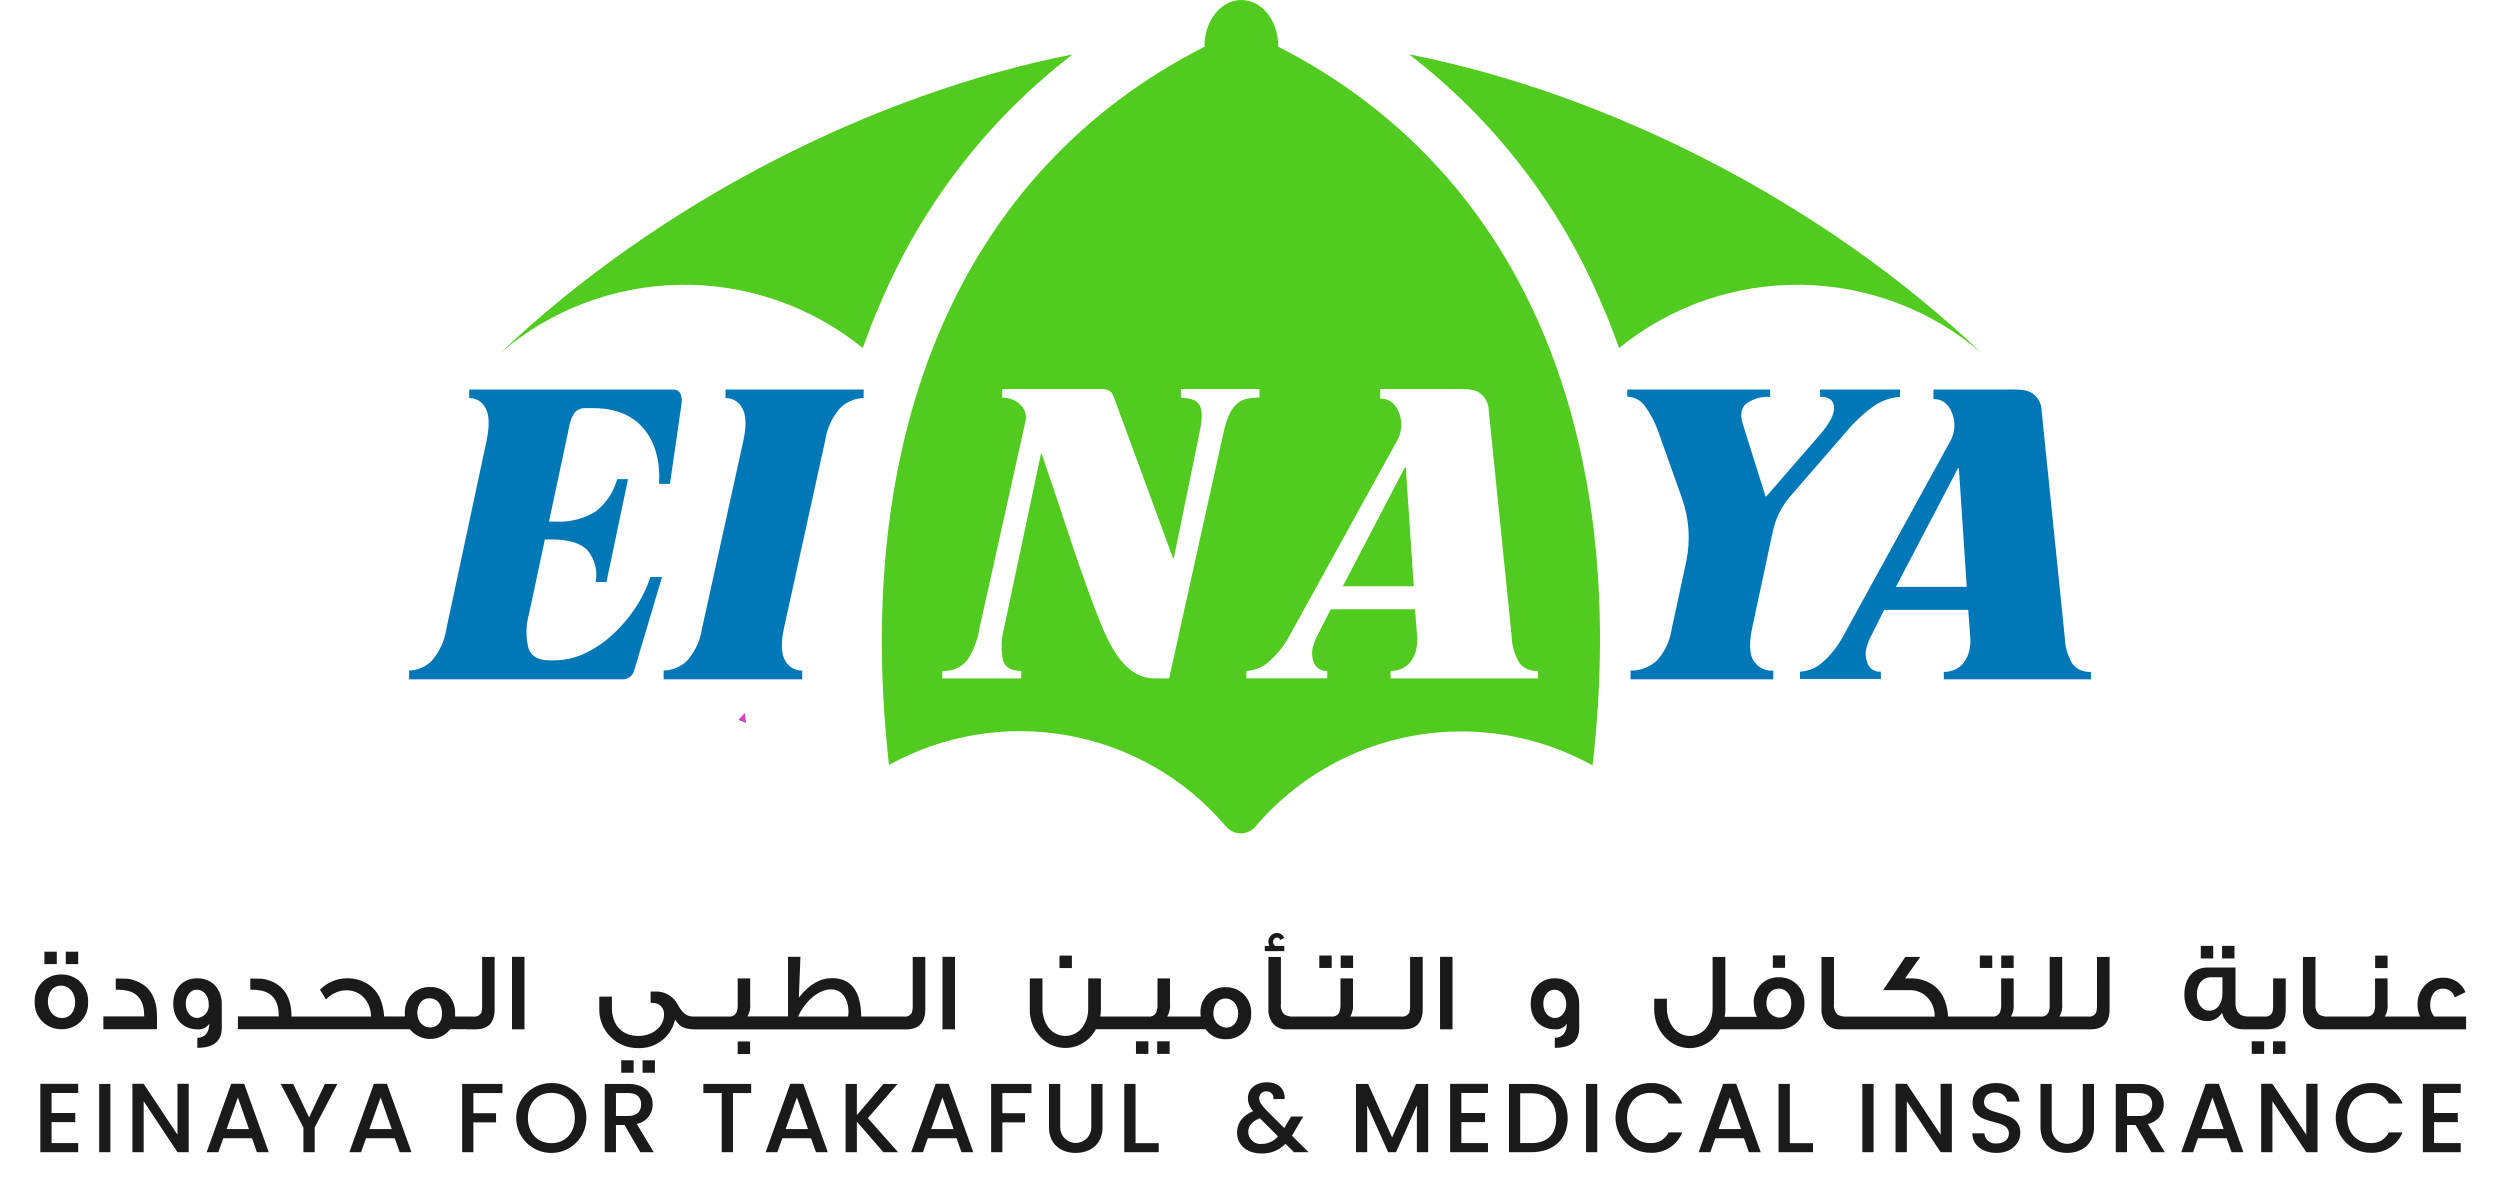 <svg width="115" height="55" viewBox="0 0 115 55" fill="none" xmlns="http://www.w3.org/2000/svg">
<path d="M1.856 53.001H3.597V52.582H2.372V51.618H3.461V51.199H2.372V50.277H3.597V49.856H1.856V53.001Z" fill="#1A1A1A"/>
<path d="M5.079 49.86H4.562V53.001H5.079V49.86Z" fill="#1A1A1A"/>
<path d="M8.164 52.197L6.609 49.856H6.09V53.001H6.609V50.656L8.164 53.001H8.68V49.856H8.164V52.197Z" fill="#1A1A1A"/>
<path d="M10.634 49.856L9.506 53.001H10.045L10.271 52.359H11.592L11.817 53.001H12.363L11.232 49.856H10.634ZM10.425 51.938L10.942 50.481L11.454 51.938H10.425Z" fill="#1A1A1A"/>
<path d="M14.217 51.401L13.487 49.86H12.911L13.958 51.864V53.001H14.476V51.864L15.519 49.86H14.946L14.217 51.401Z" fill="#1A1A1A"/>
<path d="M17.2 49.856L16.071 53.001H16.61L16.838 52.359H18.157L18.385 53.001H18.928L17.799 49.856H17.2ZM16.991 51.938L17.509 50.481L18.021 51.938H16.991Z" fill="#1A1A1A"/>
<path d="M21.259 53.001H21.775V51.628H22.818V51.208H21.775V50.281H23.113V49.86H21.259V53.001Z" fill="#1A1A1A"/>
<path d="M25.364 49.821C25.044 49.82 24.732 49.913 24.466 50.09C24.2 50.266 23.992 50.517 23.87 50.811C23.747 51.105 23.715 51.429 23.777 51.741C23.839 52.053 23.993 52.34 24.219 52.565C24.445 52.79 24.732 52.944 25.046 53.005C25.359 53.067 25.684 53.035 25.979 52.913C26.274 52.791 26.526 52.584 26.703 52.319C26.88 52.054 26.974 51.742 26.973 51.424C26.978 51.212 26.939 51.002 26.86 50.805C26.781 50.608 26.662 50.43 26.512 50.28C26.362 50.13 26.182 50.012 25.985 49.933C25.788 49.854 25.576 49.816 25.364 49.821ZM25.364 52.586C24.737 52.586 24.283 52.134 24.283 51.424C24.283 50.714 24.737 50.272 25.364 50.272C25.991 50.272 26.442 50.714 26.442 51.424C26.442 52.134 25.989 52.586 25.364 52.586Z" fill="#1A1A1A"/>
<path d="M30.023 50.801C30.023 50.289 29.655 49.86 28.907 49.86H27.818V53.001H28.334V51.751H28.729L29.454 53.001H30.071L29.291 51.699C29.5 51.66 29.688 51.548 29.822 51.384C29.956 51.22 30.027 51.013 30.023 50.801ZM28.334 51.335V50.281H28.907C29.31 50.281 29.492 50.489 29.492 50.801C29.492 51.114 29.31 51.335 28.907 51.335H28.334Z" fill="#1A1A1A"/>
<path d="M32.355 50.281H33.198V53.001H33.716V50.281H34.554V49.86H32.355V50.281Z" fill="#1A1A1A"/>
<path d="M36.35 49.856L35.221 53.001H35.76L35.988 52.359H37.307L37.535 53.001H38.078L36.95 49.856H36.35ZM36.141 51.938L36.657 50.481L37.171 51.938H36.141Z" fill="#1A1A1A"/>
<path d="M41.289 49.86H40.639L39.416 51.293V49.86H38.898V53.001H39.416V51.597L40.635 53.001H41.312L39.92 51.432L41.289 49.86Z" fill="#1A1A1A"/>
<path d="M43.042 49.856L41.914 53.001H42.453L42.681 52.359H44L44.228 53.001H44.771L43.642 49.856H43.042ZM42.834 51.938L43.352 50.481L43.864 51.938H42.834Z" fill="#1A1A1A"/>
<path d="M45.593 53.001H46.109V51.628H47.152V51.208H46.109V50.281H47.447V49.86H45.593V53.001Z" fill="#1A1A1A"/>
<path d="M50.199 51.864C50.199 52.052 50.124 52.234 49.99 52.367C49.856 52.501 49.674 52.576 49.484 52.576C49.295 52.576 49.113 52.501 48.979 52.367C48.845 52.234 48.77 52.052 48.77 51.864V49.86H48.253V51.853C48.253 52.653 48.816 53.034 49.478 53.034C50.141 53.034 50.716 52.653 50.716 51.853V49.86H50.199V51.864Z" fill="#1A1A1A"/>
<path d="M52.235 49.86H51.717V53.001H53.301V52.586H52.235V49.86Z" fill="#1A1A1A"/>
<path d="M59.54 52.057L59.948 51.362H59.39L59.076 51.891L58.24 51.058C58.019 50.818 57.922 50.678 57.922 50.508C57.923 50.465 57.933 50.423 57.95 50.385C57.968 50.346 57.993 50.312 58.025 50.283C58.056 50.255 58.093 50.233 58.134 50.219C58.174 50.206 58.217 50.2 58.259 50.204C58.305 50.201 58.35 50.209 58.393 50.226C58.435 50.244 58.473 50.271 58.503 50.305C58.534 50.339 58.556 50.379 58.569 50.423C58.582 50.467 58.584 50.513 58.577 50.558H59.093C59.124 50.127 58.83 49.785 58.282 49.785C57.734 49.785 57.404 50.108 57.404 50.512C57.403 50.735 57.489 50.951 57.645 51.112C57.145 51.32 56.905 51.672 56.905 52.097C56.905 52.684 57.358 53.061 58.04 53.061C58.243 53.066 58.445 53.029 58.633 52.952C58.822 52.875 58.992 52.76 59.133 52.613L59.522 53.001H60.197L59.432 52.243C59.463 52.191 59.505 52.12 59.54 52.057ZM58.035 52.622C57.959 52.629 57.881 52.621 57.808 52.597C57.735 52.574 57.667 52.535 57.609 52.484C57.551 52.434 57.505 52.371 57.472 52.302C57.439 52.232 57.421 52.157 57.419 52.08C57.419 51.799 57.586 51.582 57.952 51.439L58.788 52.272C58.695 52.382 58.579 52.47 58.448 52.53C58.318 52.59 58.175 52.622 58.031 52.622H58.035Z" fill="#1A1A1A"/>
<path d="M64.038 52.324L62.933 49.86H62.375V53.001H62.891V50.849L63.856 53.001H64.216L65.177 50.849V53.001H65.694V49.86H65.14L64.038 52.324Z" fill="#1A1A1A"/>
<path d="M66.705 53.001H68.447V52.582H67.222V51.618H68.311V51.199H67.222V50.277H68.447V49.856H66.705V53.001Z" fill="#1A1A1A"/>
<path d="M70.441 49.86H69.412V53.001H70.441C71.452 53.001 72.113 52.409 72.113 51.443C72.113 50.477 71.452 49.86 70.441 49.86ZM70.441 52.582H69.928V50.291H70.441C71.185 50.291 71.584 50.735 71.584 51.453C71.584 52.172 71.185 52.582 70.441 52.582Z" fill="#1A1A1A"/>
<path d="M73.473 49.86H72.957V53.001H73.473V49.86Z" fill="#1A1A1A"/>
<path d="M75.923 50.272C76.095 50.264 76.266 50.306 76.415 50.394C76.564 50.481 76.683 50.61 76.759 50.764H77.386C77.271 50.474 77.069 50.228 76.806 50.059C76.544 49.89 76.235 49.806 75.923 49.821C75.496 49.821 75.087 49.989 74.785 50.29C74.483 50.591 74.314 50.999 74.314 51.424C74.314 51.849 74.483 52.257 74.785 52.558C75.087 52.859 75.496 53.028 75.923 53.028C76.235 53.042 76.543 52.96 76.806 52.791C77.068 52.623 77.271 52.377 77.386 52.089H76.759C76.684 52.243 76.564 52.373 76.416 52.46C76.267 52.548 76.096 52.59 75.923 52.582C75.296 52.582 74.845 52.134 74.845 51.424C74.845 50.714 75.298 50.272 75.923 50.272Z" fill="#1A1A1A"/>
<path d="M79.265 49.856L78.137 53.001H78.676L78.904 52.359H80.223L80.448 53.001H80.994L79.865 49.856H79.265ZM79.056 51.938L79.573 50.481L80.087 51.938H79.056Z" fill="#1A1A1A"/>
<path d="M82.332 49.86H81.813V53.001H83.398V52.586H82.332V49.86Z" fill="#1A1A1A"/>
<path d="M86.184 49.86H85.668V53.001H86.184V49.86Z" fill="#1A1A1A"/>
<path d="M89.269 52.197L87.714 49.856H87.195V53.001H87.714V50.656L89.269 53.001H89.785V49.856H89.269V52.197Z" fill="#1A1A1A"/>
<path d="M91.265 50.697C91.265 50.393 91.497 50.249 91.796 50.258C91.921 50.247 92.045 50.285 92.144 50.362C92.242 50.439 92.308 50.551 92.327 50.674H92.897C92.854 50.137 92.427 49.821 91.823 49.821C91.179 49.821 90.738 50.164 90.738 50.714C90.738 51.872 92.41 51.378 92.41 52.139C92.41 52.405 92.201 52.599 91.844 52.599C91.776 52.606 91.708 52.6 91.642 52.581C91.577 52.562 91.516 52.529 91.463 52.486C91.411 52.443 91.368 52.389 91.337 52.329C91.305 52.268 91.287 52.202 91.282 52.134H90.728C90.728 52.69 91.213 53.034 91.844 53.034C92.546 53.034 92.933 52.582 92.933 52.111C92.925 50.964 91.265 51.405 91.265 50.697Z" fill="#1A1A1A"/>
<path d="M95.807 51.864C95.812 51.96 95.798 52.057 95.764 52.148C95.731 52.239 95.679 52.322 95.612 52.392C95.545 52.462 95.465 52.518 95.376 52.556C95.287 52.595 95.19 52.614 95.093 52.614C94.996 52.614 94.9 52.595 94.811 52.556C94.722 52.518 94.641 52.462 94.574 52.392C94.507 52.322 94.456 52.239 94.422 52.148C94.389 52.057 94.374 51.96 94.379 51.864V49.86H93.863V51.853C93.863 52.653 94.425 53.034 95.086 53.034C95.746 53.034 96.325 52.653 96.325 51.853V49.86H95.807V51.864Z" fill="#1A1A1A"/>
<path d="M99.532 50.801C99.532 50.289 99.164 49.86 98.415 49.86H97.326V53.001H97.843V51.751H98.238L98.963 53.001H99.58L98.8 51.699C99.009 51.66 99.197 51.548 99.331 51.384C99.465 51.22 99.536 51.013 99.532 50.801ZM97.843 51.335V50.281H98.415C98.819 50.281 99.001 50.489 99.001 50.801C99.001 51.114 98.819 51.335 98.415 51.335H97.843Z" fill="#1A1A1A"/>
<path d="M101.467 49.856L100.339 53.001H100.88L101.106 52.359H102.427L102.652 53.001H103.198L102.067 49.856H101.467ZM101.258 51.938L101.774 50.481L102.287 51.938H101.258Z" fill="#1A1A1A"/>
<path d="M106.089 52.197L104.531 49.856H104.015V53.001H104.531V50.656L106.089 53.001H106.605V49.856H106.089V52.197Z" fill="#1A1A1A"/>
<path d="M109.052 50.272C109.225 50.264 109.396 50.306 109.545 50.393C109.693 50.48 109.813 50.609 109.889 50.764H110.516C110.401 50.474 110.198 50.228 109.936 50.059C109.673 49.89 109.365 49.806 109.052 49.821C108.626 49.821 108.216 49.989 107.914 50.29C107.613 50.591 107.443 50.999 107.443 51.424C107.443 51.849 107.613 52.257 107.914 52.558C108.216 52.859 108.626 53.028 109.052 53.028C109.364 53.042 109.673 52.96 109.935 52.791C110.197 52.623 110.4 52.377 110.516 52.089H109.889C109.813 52.243 109.694 52.373 109.545 52.461C109.396 52.548 109.225 52.591 109.052 52.582C108.425 52.582 107.974 52.134 107.974 51.424C107.974 50.714 108.428 50.272 109.052 50.272Z" fill="#1A1A1A"/>
<path d="M111.452 53.001H113.193V52.582H111.968V51.618H113.057V51.199H111.968V50.277H113.193V49.856H111.452V53.001Z" fill="#1A1A1A"/>
<path d="M3.597 43.777H3.026V44.349H3.597V43.777Z" fill="#1A1A1A"/>
<path d="M2.612 43.777H2.042V44.349H2.612V43.777Z" fill="#1A1A1A"/>
<path d="M2.83 44.826C2.665 44.822 2.5 44.851 2.347 44.912C2.194 44.974 2.055 45.066 1.939 45.183C1.824 45.3 1.733 45.44 1.674 45.594C1.615 45.748 1.589 45.912 1.596 46.076C1.588 46.241 1.614 46.407 1.672 46.562C1.731 46.717 1.821 46.858 1.936 46.977C2.052 47.096 2.191 47.19 2.345 47.253C2.498 47.316 2.663 47.347 2.83 47.344C2.994 47.349 3.158 47.319 3.31 47.258C3.463 47.196 3.601 47.104 3.716 46.986C3.831 46.869 3.92 46.729 3.978 46.576C4.036 46.422 4.061 46.258 4.052 46.095C4.061 45.93 4.036 45.765 3.978 45.611C3.921 45.456 3.832 45.315 3.717 45.196C3.603 45.077 3.465 44.983 3.312 44.919C3.159 44.856 2.995 44.824 2.83 44.826ZM2.85 46.828C2.478 46.828 2.203 46.503 2.203 46.074C2.203 45.645 2.432 45.341 2.809 45.341C3.185 45.341 3.457 45.666 3.457 46.101C3.457 46.536 3.218 46.828 2.85 46.828Z" fill="#1A1A1A"/>
<path d="M7.221 46.761C7.221 45.878 6.873 45.323 6.176 45.095C6.075 45.059 5.971 45.034 5.865 45.022C5.793 45.022 5.612 45.012 5.325 45.012V45.526C5.501 45.523 5.677 45.538 5.85 45.572C6.372 45.687 6.636 46.078 6.636 46.755H4.755V47.342H7.221V46.761Z" fill="#1A1A1A"/>
<path d="M9.077 47.742V48.2C9.828 48.2 10.202 47.89 10.202 47.278V46.188C10.202 45.507 9.765 45.001 9.081 45.001C8.398 45.001 7.969 45.476 7.969 46.172C7.969 46.867 8.415 47.349 9.081 47.349C9.188 47.36 9.297 47.342 9.394 47.295C9.491 47.249 9.573 47.177 9.631 47.086C9.621 47.488 9.439 47.732 9.077 47.742ZM9.077 46.828C8.762 46.828 8.544 46.534 8.544 46.172C8.544 45.809 8.753 45.526 9.052 45.526C9.351 45.526 9.602 45.795 9.602 46.199C9.61 46.274 9.602 46.35 9.58 46.423C9.558 46.496 9.522 46.563 9.473 46.622C9.425 46.68 9.365 46.729 9.298 46.764C9.231 46.799 9.157 46.821 9.081 46.828H9.077Z" fill="#1A1A1A"/>
<path d="M21.453 47.348H21.884C22.463 47.348 22.753 47.04 22.753 46.415V44.02H22.178V46.22C22.185 46.345 22.172 46.47 22.139 46.59C22.101 46.651 22.046 46.7 21.98 46.73C21.915 46.761 21.842 46.771 21.771 46.761H20.935V46.611C20.945 46.294 20.831 45.985 20.617 45.749C20.511 45.635 20.381 45.544 20.237 45.484C20.093 45.425 19.937 45.397 19.781 45.403C19.626 45.399 19.472 45.426 19.328 45.483C19.185 45.54 19.054 45.625 18.945 45.734C18.837 45.848 18.754 45.982 18.699 46.128C18.643 46.275 18.618 46.43 18.623 46.586C18.62 46.643 18.62 46.7 18.623 46.757H17.672C17.624 46.038 17.367 45.539 16.894 45.249C16.61 45.08 16.283 44.995 15.952 45.001C15.716 45.003 15.484 45.052 15.268 45.147C15.063 45.24 14.875 45.368 14.714 45.526C14.844 45.722 14.936 45.872 14.994 45.98C15.123 45.837 15.282 45.725 15.46 45.653C15.598 45.592 15.745 45.559 15.895 45.555C16.064 45.546 16.232 45.576 16.387 45.643C16.541 45.711 16.678 45.813 16.786 45.943C16.971 46.175 17.07 46.464 17.064 46.761H13.408C13.408 45.878 13.055 45.32 12.363 45.095C12.263 45.059 12.159 45.034 12.053 45.022C11.98 45.022 11.799 45.012 11.514 45.012V45.526C11.69 45.523 11.865 45.538 12.037 45.572C12.562 45.687 12.825 46.078 12.825 46.755H10.944V47.342H18.853C18.964 47.483 19.106 47.596 19.267 47.674C19.429 47.752 19.606 47.793 19.785 47.793C19.965 47.793 20.142 47.752 20.303 47.674C20.465 47.596 20.606 47.483 20.717 47.342H21.453V47.348ZM20.199 47.065C20.151 47.13 20.087 47.181 20.015 47.215C19.942 47.249 19.861 47.265 19.781 47.261C19.424 47.261 19.196 46.957 19.196 46.584C19.191 46.422 19.239 46.263 19.332 46.13C19.378 46.064 19.441 46.01 19.514 45.974C19.587 45.937 19.668 45.919 19.75 45.922C19.834 45.919 19.919 45.937 19.995 45.973C20.072 46.009 20.139 46.063 20.191 46.13C20.286 46.267 20.335 46.432 20.331 46.599C20.343 46.763 20.3 46.927 20.209 47.065H20.199Z" fill="#1A1A1A"/>
<path d="M24.126 44.014H23.552V47.349H24.126V44.014Z" fill="#1A1A1A"/>
<path d="M30.127 48.773H29.557V49.346H30.127V48.773Z" fill="#1A1A1A"/>
<path d="M29.147 48.773H28.576V49.346H29.147V48.773Z" fill="#1A1A1A"/>
<path d="M34.504 47.907H33.934V48.486H34.504V47.907Z" fill="#1A1A1A"/>
<path d="M42.564 46.416V44.02H41.985V46.22C41.992 46.345 41.977 46.47 41.943 46.59C41.905 46.652 41.85 46.7 41.785 46.731C41.719 46.761 41.647 46.772 41.575 46.761H39.617C39.602 45.589 39.151 44.995 38.275 44.995C37.727 44.995 37.23 45.274 36.747 45.889L36.82 44.014H36.249V46.755H34.385C34.489 46.573 34.532 46.363 34.508 46.155V45.005H33.934V46.193C33.942 46.326 33.921 46.459 33.873 46.584C33.839 46.644 33.788 46.693 33.726 46.724C33.664 46.756 33.595 46.769 33.526 46.761H31.891C31.597 46.761 31.394 46.611 31.183 46.224C31.089 46.034 30.942 45.876 30.76 45.767C30.578 45.658 30.369 45.603 30.157 45.609H29.929V46.136C29.96 46.133 29.992 46.133 30.023 46.136C30.095 46.133 30.166 46.145 30.233 46.172C30.3 46.199 30.36 46.239 30.41 46.291C30.459 46.343 30.497 46.405 30.52 46.473C30.544 46.541 30.552 46.613 30.545 46.684C30.545 47.211 30.038 47.655 29.364 47.655C28.614 47.655 28.148 47.155 28.148 46.355V45.843H27.567V46.422C27.563 46.657 27.606 46.89 27.694 47.109C27.782 47.327 27.913 47.525 28.079 47.692C28.245 47.859 28.443 47.991 28.661 48.081C28.88 48.17 29.114 48.215 29.35 48.213C29.743 48.229 30.13 48.106 30.442 47.866C30.753 47.626 30.97 47.284 31.053 46.901C31.262 47.228 31.446 47.336 31.967 47.353H41.69C42.269 47.349 42.564 47.04 42.564 46.416ZM39.011 46.761H36.711C37.048 46.038 37.654 45.512 38.235 45.512C38.73 45.512 39.032 45.928 39.032 46.595C39.021 46.653 39.021 46.703 39.011 46.761Z" fill="#1A1A1A"/>
<path d="M43.929 44.014H43.354V47.349H43.929V44.014Z" fill="#1A1A1A"/>
<path d="M49.307 43.958H48.736V44.531H49.307V43.958Z" fill="#1A1A1A"/>
<path d="M52.825 47.9H52.254V48.479H52.825V47.9Z" fill="#1A1A1A"/>
<path d="M53.803 47.9H53.232V48.479H53.803V47.9Z" fill="#1A1A1A"/>
<path d="M57.553 46.615C57.561 46.459 57.537 46.303 57.482 46.156C57.427 46.009 57.343 45.875 57.234 45.762C57.126 45.649 56.995 45.56 56.85 45.499C56.705 45.438 56.55 45.408 56.392 45.41C56.236 45.404 56.08 45.431 55.934 45.489C55.788 45.547 55.656 45.635 55.546 45.746C55.436 45.857 55.35 45.99 55.295 46.136C55.239 46.282 55.214 46.438 55.222 46.595C55.222 46.642 55.222 46.688 55.232 46.734V46.761H53.69C53.799 46.581 53.844 46.37 53.819 46.161V45.005H53.245V46.193C53.254 46.326 53.232 46.46 53.182 46.584C53.147 46.644 53.094 46.693 53.032 46.725C52.969 46.756 52.898 46.769 52.829 46.761H50.611C50.632 46.656 50.642 46.548 50.642 46.44V45.005H50.057V46.374C50.066 46.682 49.977 46.986 49.802 47.24C49.712 47.367 49.593 47.471 49.455 47.543C49.316 47.614 49.163 47.652 49.007 47.652C48.851 47.652 48.697 47.614 48.559 47.543C48.42 47.471 48.301 47.367 48.212 47.24C48.037 46.985 47.947 46.682 47.954 46.374V45.005H47.371V46.44C47.365 46.672 47.406 46.903 47.49 47.119C47.575 47.336 47.701 47.533 47.862 47.7C48.106 47.969 48.438 48.143 48.798 48.192C49.158 48.241 49.524 48.162 49.831 47.969C50.077 47.816 50.276 47.6 50.41 47.344H55.458C55.564 47.492 55.704 47.612 55.868 47.693C56.031 47.773 56.212 47.811 56.395 47.804C56.551 47.808 56.706 47.78 56.85 47.721C56.995 47.662 57.126 47.574 57.234 47.462C57.343 47.35 57.428 47.218 57.482 47.072C57.537 46.926 57.561 46.771 57.553 46.615ZM56.409 47.271C56.325 47.267 56.242 47.246 56.167 47.209C56.091 47.172 56.023 47.12 55.968 47.056C55.913 46.993 55.871 46.919 55.845 46.839C55.819 46.759 55.81 46.674 55.818 46.59C55.818 46.203 56.052 45.93 56.378 45.93C56.704 45.93 56.957 46.224 56.957 46.615C56.957 47.007 56.729 47.271 56.409 47.271Z" fill="#1A1A1A"/>
<path d="M59.076 43.514H58.658C58.627 43.494 58.601 43.465 58.585 43.431C58.568 43.398 58.561 43.36 58.564 43.323C58.563 43.298 58.566 43.274 58.575 43.251C58.583 43.227 58.595 43.206 58.612 43.188C58.629 43.17 58.648 43.155 58.671 43.145C58.693 43.134 58.717 43.128 58.742 43.127C58.776 43.123 58.81 43.133 58.837 43.155C58.864 43.176 58.882 43.207 58.886 43.242L59.072 43.144C59.047 43.077 59.003 43.02 58.944 42.98C58.886 42.939 58.817 42.917 58.746 42.917C58.692 42.917 58.638 42.928 58.589 42.949C58.539 42.97 58.494 43.001 58.456 43.04C58.419 43.079 58.389 43.125 58.37 43.175C58.35 43.226 58.341 43.279 58.343 43.333C58.351 43.395 58.366 43.456 58.389 43.514H58.18V43.752H59.076V43.514Z" fill="#1A1A1A"/>
<path d="M62.243 43.954H61.672V44.526H62.243V43.954Z" fill="#1A1A1A"/>
<path d="M61.258 43.954H60.688V44.526H61.258V43.954Z" fill="#1A1A1A"/>
<path d="M63.112 47.348H64.576C65.154 47.348 65.445 47.04 65.445 46.415V44.02H64.864V46.22C64.872 46.345 64.858 46.47 64.822 46.59C64.784 46.652 64.729 46.7 64.664 46.731C64.599 46.761 64.526 46.772 64.454 46.761H62.113C62.217 46.579 62.261 46.369 62.237 46.161V45.005H61.662V46.193C61.67 46.326 61.649 46.459 61.601 46.584C61.567 46.644 61.516 46.693 61.454 46.724C61.393 46.756 61.323 46.769 61.254 46.761H59.534C59.38 46.775 59.226 46.744 59.089 46.674C59.024 46.61 58.975 46.532 58.946 46.446C58.917 46.359 58.909 46.268 58.922 46.178V44.02H58.347V46.409C58.333 46.651 58.407 46.889 58.556 47.08C58.635 47.171 58.734 47.243 58.846 47.289C58.958 47.336 59.079 47.356 59.2 47.348H63.11H63.112Z" fill="#1A1A1A"/>
<path d="M66.816 44.014H66.242V47.349H66.816V44.014Z" fill="#1A1A1A"/>
<path d="M71.525 45.001C70.873 45.001 70.411 45.476 70.411 46.172C70.411 46.867 70.856 47.349 71.525 47.349C71.632 47.36 71.741 47.342 71.838 47.295C71.935 47.249 72.017 47.177 72.075 47.086C72.065 47.488 71.883 47.732 71.521 47.742V48.2C72.272 48.2 72.644 47.89 72.644 47.278V46.188C72.644 45.507 72.209 45.001 71.525 45.001ZM71.525 46.828C71.21 46.828 70.992 46.534 70.992 46.172C70.992 45.809 71.201 45.526 71.5 45.526C71.799 45.526 72.048 45.795 72.048 46.199C72.048 46.538 71.837 46.828 71.525 46.828Z" fill="#1A1A1A"/>
<path d="M79.125 47.348H81.843C81.999 47.353 82.154 47.325 82.299 47.267C82.444 47.208 82.575 47.12 82.684 47.009C82.793 46.897 82.878 46.764 82.933 46.618C82.988 46.472 83.011 46.317 83.003 46.161C83.011 46.005 82.986 45.849 82.932 45.702C82.877 45.555 82.793 45.421 82.684 45.308C82.575 45.195 82.445 45.105 82.3 45.044C82.155 44.983 82 44.952 81.843 44.953C81.685 44.948 81.528 44.975 81.382 45.034C81.236 45.092 81.103 45.18 80.993 45.293C80.883 45.405 80.797 45.539 80.742 45.686C80.687 45.833 80.663 45.99 80.672 46.147C80.668 46.364 80.719 46.579 80.82 46.772H79.334C79.355 46.666 79.366 46.559 79.366 46.451V44.02H78.78V46.374C78.78 47.101 78.344 47.653 77.735 47.653C77.127 47.653 76.678 47.086 76.678 46.374V45.943H76.094V46.449C76.094 47.419 76.835 48.215 77.735 48.215C78.024 48.209 78.305 48.125 78.55 47.972C78.795 47.82 78.993 47.604 79.125 47.348ZM81.815 45.474C82.162 45.474 82.401 45.764 82.401 46.155C82.401 46.547 82.192 46.811 81.845 46.811C81.761 46.806 81.68 46.784 81.605 46.747C81.53 46.71 81.464 46.658 81.409 46.595C81.355 46.532 81.313 46.459 81.287 46.38C81.262 46.301 81.252 46.217 81.259 46.134C81.259 45.734 81.483 45.48 81.815 45.48V45.474Z" fill="#1A1A1A"/>
<path d="M82.114 43.948H81.55V44.52H82.114V43.948Z" fill="#1A1A1A"/>
<path d="M92.628 43.954H92.057V44.526H92.628V43.954Z" fill="#1A1A1A"/>
<path d="M91.643 43.954H91.073V44.526H91.643V43.954Z" fill="#1A1A1A"/>
<path d="M96.461 46.22C96.468 46.345 96.454 46.47 96.419 46.59C96.382 46.652 96.327 46.7 96.261 46.731C96.196 46.761 96.123 46.772 96.052 46.761H94.735C94.84 46.58 94.884 46.37 94.86 46.161V44.02H94.285V46.193C94.294 46.326 94.273 46.46 94.223 46.584C94.189 46.644 94.138 46.693 94.076 46.725C94.014 46.756 93.945 46.769 93.876 46.761H92.502C92.607 46.58 92.651 46.37 92.628 46.161V45.005H92.053V46.193C92.062 46.326 92.04 46.46 91.99 46.584C91.956 46.644 91.905 46.693 91.843 46.724C91.782 46.756 91.712 46.769 91.643 46.761H89.612C89.566 46.043 89.306 45.543 88.834 45.253C88.548 45.085 88.22 44.999 87.887 45.005H87.632L88.332 44.02H87.643L86.623 45.547H87.818C87.988 45.539 88.158 45.571 88.314 45.639C88.469 45.708 88.607 45.812 88.715 45.943C88.904 46.174 89.003 46.465 88.995 46.763H84.976C84.822 46.777 84.668 46.746 84.531 46.676C84.466 46.612 84.417 46.534 84.388 46.448C84.359 46.362 84.35 46.27 84.363 46.18V44.02H83.788V46.409C83.774 46.651 83.849 46.889 83.998 47.08C84.077 47.171 84.176 47.243 84.288 47.289C84.399 47.336 84.52 47.356 84.641 47.348H96.173C96.754 47.348 97.042 47.04 97.042 46.415V44.02H96.463L96.461 46.22Z" fill="#1A1A1A"/>
<path d="M102.786 43.51H102.216V44.089H102.786V43.51Z" fill="#1A1A1A"/>
<path d="M101.553 46.971C101.687 46.968 101.819 46.931 101.934 46.863C102.05 46.795 102.147 46.699 102.216 46.584C102.261 46.799 102.379 46.992 102.55 47.131C102.72 47.27 102.934 47.347 103.154 47.349H104.279C104.853 47.349 105.144 47.04 105.144 46.416V45.005H104.563V46.22C104.57 46.345 104.556 46.47 104.521 46.59C104.484 46.651 104.429 46.7 104.364 46.731C104.299 46.761 104.226 46.772 104.155 46.761H103.413C103.024 46.761 102.832 46.553 102.832 46.136V44.506H101.553C100.89 44.506 100.481 44.985 100.481 45.755C100.481 46.478 100.89 46.971 101.553 46.971ZM101.71 44.953H102.232V45.703C102.232 46.141 102.004 46.492 101.626 46.492C101.279 46.492 101.055 46.151 101.055 45.755C101.055 45.274 101.298 44.953 101.716 44.953H101.71Z" fill="#1A1A1A"/>
<path d="M101.808 43.51H101.237V44.089H101.808V43.51Z" fill="#1A1A1A"/>
<path d="M104.151 47.9H103.58V48.479H104.151V47.9Z" fill="#1A1A1A"/>
<path d="M105.129 47.9H104.559V48.479H105.129V47.9Z" fill="#1A1A1A"/>
<path d="M109.828 43.958H109.257V44.531H109.828V43.958Z" fill="#1A1A1A"/>
<path d="M111.977 46.761C111.847 46.607 111.781 46.41 111.791 46.209C111.784 46.032 111.833 45.856 111.931 45.707C111.978 45.635 112.044 45.575 112.121 45.536C112.198 45.496 112.285 45.477 112.372 45.48C112.495 45.474 112.616 45.51 112.715 45.582C112.814 45.655 112.885 45.759 112.915 45.878L113.413 45.641C113.331 45.44 113.191 45.268 113.009 45.149C112.828 45.03 112.614 44.969 112.397 44.974C112.236 44.969 112.076 44.999 111.927 45.061C111.779 45.124 111.646 45.218 111.538 45.337C111.315 45.576 111.196 45.893 111.205 46.22C111.203 46.406 111.243 46.591 111.32 46.761H109.703C109.808 46.58 109.851 46.37 109.828 46.161V45.005H109.253V46.193C109.262 46.326 109.241 46.46 109.19 46.584C109.156 46.644 109.105 46.693 109.044 46.725C108.982 46.756 108.912 46.769 108.843 46.761H107.123C106.97 46.775 106.815 46.744 106.678 46.674C106.614 46.609 106.565 46.531 106.536 46.445C106.507 46.359 106.499 46.268 106.511 46.178V44.02H105.936V46.409C105.922 46.651 105.996 46.889 106.145 47.08C106.224 47.171 106.324 47.243 106.435 47.289C106.547 47.336 106.668 47.356 106.789 47.348H113.44V46.761H111.977Z" fill="#1A1A1A"/>
<path d="M22.386 20.261C22.524 19.575 22.508 19.082 22.338 18.783C22.271 18.64 22.165 18.519 22.031 18.435C21.897 18.351 21.741 18.308 21.583 18.31V17.917H30.912C31.116 17.917 31.246 17.982 31.302 18.109C31.362 18.26 31.379 18.425 31.35 18.585L30.817 22.259H30.319C30.37 21.18 30.133 20.329 29.603 19.708C29.073 19.087 28.297 18.774 27.267 18.774H26.971C26.875 18.765 26.778 18.778 26.687 18.811C26.597 18.844 26.515 18.897 26.447 18.966C26.313 19.152 26.224 19.366 26.19 19.593L25.254 23.995H25.55C26.205 24.034 26.857 23.867 27.412 23.519C27.889 23.143 28.232 22.625 28.392 22.041H28.89L27.898 26.771H27.4C27.448 26.517 27.44 26.256 27.376 26.006C27.312 25.755 27.194 25.522 27.03 25.322C26.717 24.983 26.16 24.814 25.361 24.814H25.065L24.339 28.222C24.188 28.747 24.178 29.303 24.313 29.834C24.446 30.194 24.766 30.375 25.275 30.375H25.503C25.968 30.373 26.427 30.272 26.85 30.079C27.312 29.867 27.739 29.587 28.117 29.248C28.518 28.89 28.874 28.484 29.177 28.039C29.493 27.578 29.743 27.074 29.92 26.543H30.453L29.177 30.83C29.148 30.953 29.077 31.063 28.976 31.139C28.875 31.216 28.75 31.255 28.623 31.25H18.818V30.848C19.213 30.834 19.587 30.671 19.866 30.392C20.225 29.973 20.457 29.46 20.535 28.914L22.386 20.261Z" fill="#0077B6"/>
<path d="M33.374 17.917H39.727V18.311C39.321 18.321 38.935 18.485 38.65 18.767C38.281 19.187 38.042 19.701 37.962 20.247L36.059 28.91C35.915 29.597 35.935 30.091 36.12 30.391C36.193 30.531 36.306 30.648 36.444 30.728C36.582 30.809 36.741 30.85 36.902 30.847V31.25H30.527V30.847C30.934 30.835 31.321 30.672 31.608 30.391C31.977 29.971 32.214 29.457 32.293 28.91L34.196 20.265C34.34 19.578 34.324 19.084 34.147 18.784C34.079 18.641 33.97 18.52 33.832 18.436C33.695 18.352 33.536 18.308 33.374 18.311V17.917Z" fill="#0077B6"/>
<path d="M77.561 25.852C77.77 24.875 77.704 23.86 77.37 22.918L76.291 19.881C76.147 19.458 75.94 19.059 75.678 18.698C75.587 18.562 75.465 18.451 75.322 18.372C75.178 18.294 75.018 18.252 74.855 18.248V17.917H81.426V18.26C81.025 18.228 80.626 18.344 80.305 18.585C80.082 18.801 80.04 19.117 80.18 19.538L81.215 22.835H81.251L83.817 19.878C83.949 19.72 84.068 19.55 84.171 19.372C84.271 19.213 84.337 19.034 84.364 18.848C84.375 18.775 84.371 18.7 84.353 18.628C84.334 18.556 84.302 18.488 84.257 18.428C84.186 18.362 84.101 18.313 84.009 18.283C83.916 18.253 83.818 18.244 83.722 18.257V17.917H87.4V18.26C86.985 18.283 86.584 18.418 86.24 18.65C85.743 18.998 85.296 19.412 84.911 19.881L82.345 22.838C81.947 23.302 81.673 23.859 81.548 24.456L80.594 28.913C80.453 29.6 80.476 30.093 80.662 30.392C80.757 30.544 80.892 30.667 81.053 30.747C81.213 30.827 81.393 30.862 81.572 30.848V31.25H75.006V30.848C75.452 30.851 75.882 30.689 76.213 30.392C76.587 29.979 76.827 29.464 76.903 28.913L77.561 25.852Z" fill="#0077B6"/>
<path d="M89.714 20.29C89.88 19.993 89.939 19.648 89.883 19.313C89.855 19.147 89.8 18.986 89.72 18.838C89.649 18.703 89.548 18.586 89.424 18.495C89.282 18.399 89.111 18.351 88.939 18.359V17.919H92.025C92.661 17.919 93.111 17.887 93.41 18.044C93.563 18.129 93.69 18.254 93.779 18.405C93.868 18.556 93.915 18.728 93.916 18.903L94.981 29.346C94.996 29.778 95.124 30.198 95.353 30.565C95.455 30.682 95.583 30.774 95.727 30.834C95.871 30.893 96.027 30.919 96.182 30.907V31.25H89.415V30.907C89.71 30.912 89.996 30.807 90.217 30.612C90.412 30.413 90.544 30.162 90.596 29.889C90.635 29.708 90.648 29.522 90.635 29.337L90.54 28.055H86.67L86.031 29.334C85.99 29.402 85.958 29.476 85.936 29.552C85.91 29.635 85.886 29.715 85.859 29.791C85.793 30.049 85.817 30.321 85.927 30.562C85.98 30.672 86.064 30.762 86.17 30.822C86.276 30.882 86.398 30.907 86.519 30.896V31.238H82.8V30.896C83.195 30.877 83.571 30.718 83.859 30.447C84.215 30.127 84.515 29.751 84.747 29.334L89.714 20.29ZM90.469 26.995L90.108 21.536H90.069L87.214 26.995H90.469Z" fill="#0077B6"/>
<path d="M34.262 32.808L34.299 33.25C34.196 33.198 34.09 33.152 33.981 33.112C34.078 33.013 34.17 32.917 34.262 32.808Z" fill="#0077B6"/>
<path d="M49.346 2.5C45.433 5.504 42.374 9.474 40.471 14.018C40.178 14.667 39.929 15.333 39.689 16.011C37.323 14.087 34.353 13.057 31.301 13.101C28.249 13.145 25.31 14.259 23 16.25C30.329 9.292 40.178 4.305 49.346 2.5Z" fill="#51CB20"/>
<path d="M64.818 2.5C68.729 5.505 71.788 9.475 73.693 14.018C73.986 14.667 74.234 15.333 74.475 16.011C76.841 14.087 79.811 13.057 82.863 13.101C85.915 13.145 88.854 14.259 91.164 16.25C83.85 9.292 73.997 4.305 64.818 2.5Z" fill="#51CB20"/>
<path d="M33.981 33.112C34.078 33.013 34.17 32.913 34.262 32.808L34.299 33.25C34.196 33.198 34.09 33.152 33.981 33.112Z" fill="#DD3CC6"/>
<path d="M58.797 2.148C58.797 2.148 58.797 2.127 58.797 2.115C58.797 0.935 58.041 0.003 57.103 6.85275e-06C56.166 -0.003 55.409 0.947 55.409 2.115V2.148C44.168 7.853 39.181 19.907 40.893 35.188C43.409 33.796 46.334 33.319 49.165 33.838C51.997 34.358 54.558 35.842 56.409 38.035C56.492 38.129 56.595 38.204 56.71 38.255C56.825 38.307 56.949 38.333 57.075 38.333C57.201 38.333 57.325 38.307 57.44 38.255C57.555 38.204 57.657 38.129 57.741 38.035C59.594 35.844 62.157 34.363 64.99 33.847C67.822 33.332 70.746 33.813 73.26 35.209C75.002 19.937 70.032 7.871 58.797 2.148ZM56.83 18.642C56.698 18.787 56.592 18.953 56.516 19.134C56.417 19.373 56.34 19.621 56.287 19.875L53.78 31.206H53.098C51.769 31.206 51.066 29.731 50.644 28.704C49.68 26.315 48.944 23.834 48.096 21.403C48.049 21.226 47.988 21.052 47.915 20.884H47.882L46.191 28.866C46.054 29.359 46.036 29.876 46.138 30.377C46.239 30.701 46.518 30.864 46.977 30.864V31.206H43.346V30.864C43.562 30.876 43.778 30.838 43.976 30.754C44.175 30.669 44.351 30.54 44.491 30.377C44.788 29.92 44.983 29.405 45.064 28.866L47.167 19.4C47.205 19.257 47.201 19.107 47.158 18.967C47.114 18.826 47.032 18.7 46.921 18.603C46.698 18.399 46.405 18.287 46.102 18.291V17.898H50.636C50.798 17.879 50.962 17.923 51.092 18.022C51.166 18.1 51.219 18.196 51.247 18.299L53.958 25.674H53.997L55.184 19.875C55.311 19.285 55.311 18.869 55.184 18.642C55.056 18.414 54.768 18.299 54.323 18.299V17.898H57.937V18.291C57.711 18.287 57.486 18.311 57.266 18.364C57.099 18.417 56.949 18.513 56.83 18.642ZM70.753 31.206H63.968V30.864C64.264 30.868 64.55 30.763 64.772 30.569C64.967 30.37 65.1 30.119 65.155 29.846C65.19 29.664 65.202 29.479 65.191 29.294L65.09 28.026H61.215L60.565 29.3C60.525 29.37 60.493 29.444 60.47 29.521C60.444 29.601 60.42 29.681 60.393 29.757C60.328 30.014 60.35 30.285 60.459 30.527C60.513 30.635 60.599 30.724 60.704 30.783C60.81 30.843 60.931 30.87 61.052 30.861V31.203H57.334V30.861C57.731 30.842 58.108 30.683 58.397 30.412C58.754 30.094 59.055 29.718 59.287 29.3L64.271 20.264C64.437 19.967 64.496 19.623 64.44 19.288C64.412 19.122 64.357 18.961 64.277 18.813C64.205 18.678 64.104 18.561 63.98 18.47C63.836 18.374 63.664 18.328 63.49 18.338V17.898H66.573C67.211 17.898 67.68 17.863 67.979 18.022C68.131 18.109 68.257 18.234 68.345 18.385C68.433 18.535 68.48 18.706 68.481 18.881L69.54 29.303C69.553 29.735 69.681 30.155 69.911 30.521C70.013 30.639 70.141 30.731 70.285 30.79C70.43 30.849 70.586 30.875 70.741 30.864L70.753 31.206ZM64.618 21.512L61.77 26.967H65.033L64.668 21.512H64.618Z" fill="#51CB20"/>
</svg>
